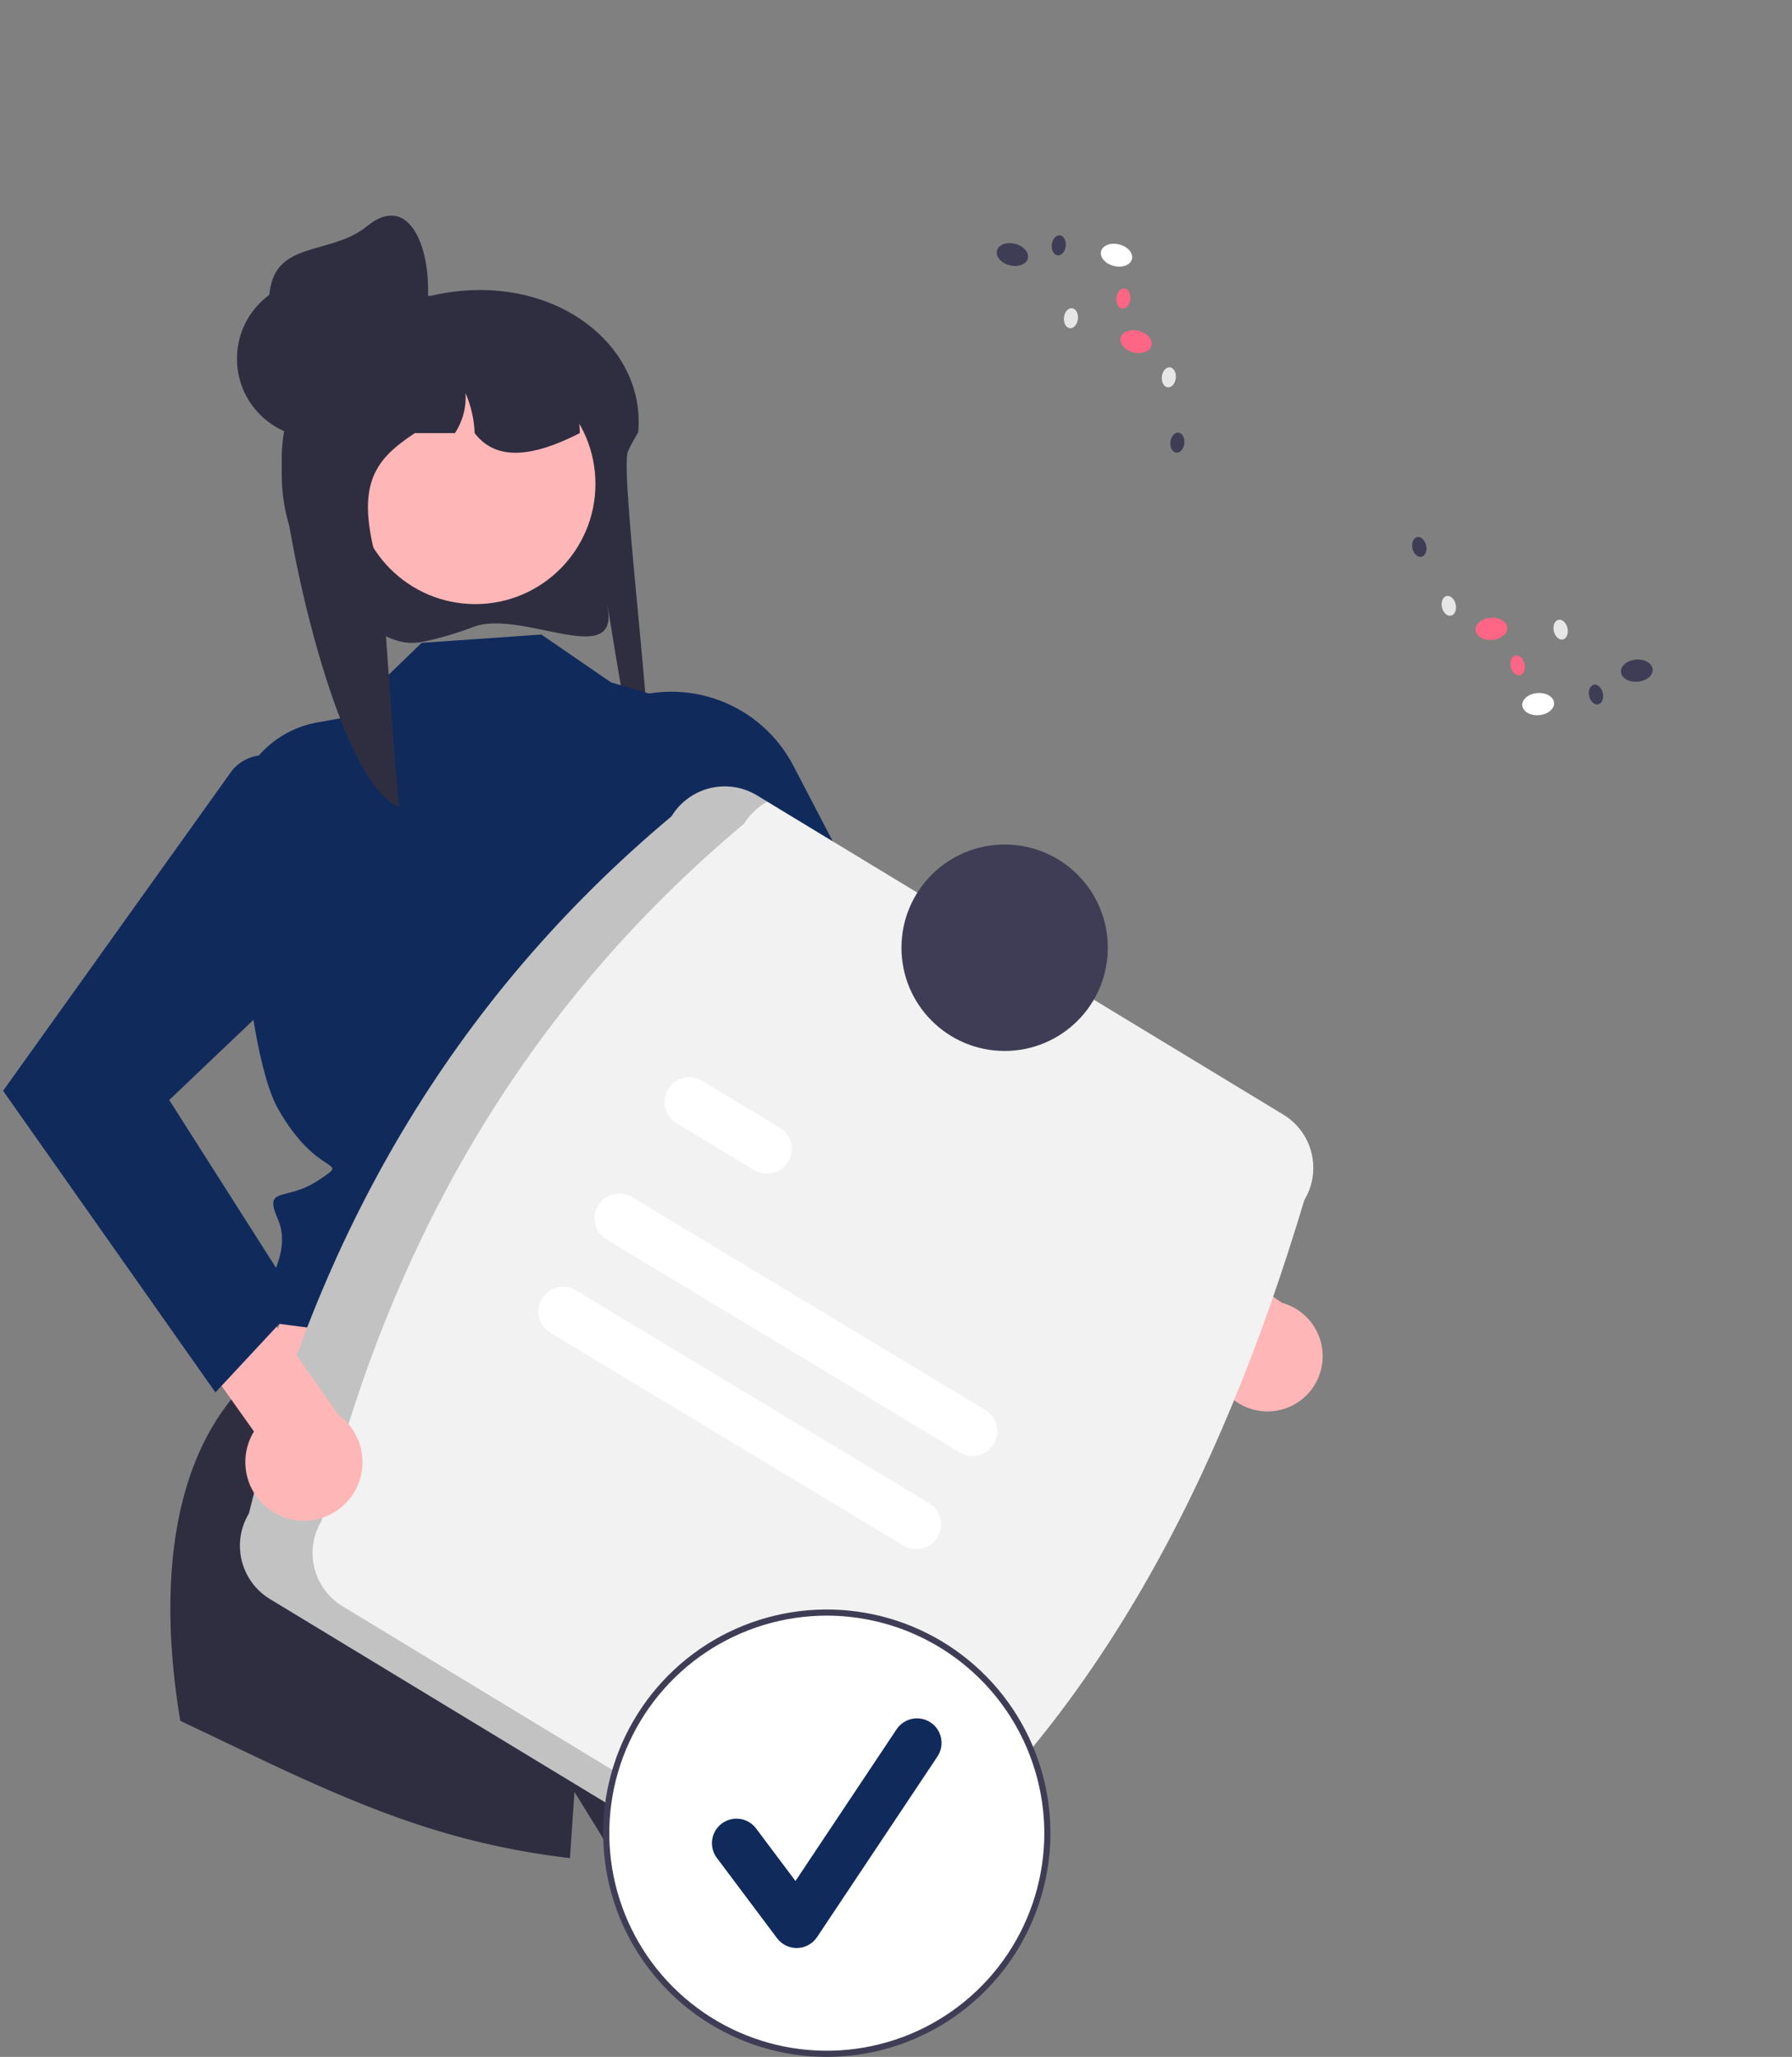 <svg width="61" height="70" viewBox="0 0 61 70" fill="none" xmlns="http://www.w3.org/2000/svg">
<rect x="0" y="0" width="61" height="70" fill="#808080" stroke="none"/>
<path d="M16.131 21.33C15.701 21.494 15.262 21.633 14.816 21.746C14.227 21.89 13.894 21.956 13.325 21.735C13.305 21.728 13.286 21.72 13.268 21.713C12.19 21.254 11.269 20.492 10.616 19.52C9.963 18.547 9.607 17.406 9.591 16.235C9.589 16.195 9.589 16.152 9.589 16.111C9.588 15.913 9.597 15.714 9.617 15.517C9.642 15.248 9.685 14.98 9.746 14.717L9.74 14.716C9.28 14.245 9.103 13.6 9.161 12.952C9.202 12.513 9.341 12.089 9.569 11.711C9.797 11.333 10.108 11.012 10.478 10.772C11.058 10.408 11.712 10.177 12.393 10.097C12.576 10.075 12.759 10.065 12.943 10.065H14.671C15.028 9.981 15.391 9.924 15.756 9.894H15.759C19.237 9.605 21.98 11.911 21.724 14.716C21.722 14.719 21.719 14.722 21.717 14.725C21.643 14.846 21.578 14.96 21.52 15.069C21.464 15.171 21.417 15.269 21.376 15.362C21.059 16.079 22.567 27.204 22.026 27.373C21.718 27.469 20.477 19.191 20.7 20.765C20.98 22.74 17.733 20.738 16.131 21.33Z" fill="#2F2E41"/>
<path d="M21.371 41.441L26.192 51.712L7.646 49.834L11.518 39.974L21.371 41.441Z" fill="#FFB6B6"/>
<path d="M31.048 62.034C27.823 63.107 24.425 63.562 21.031 63.376L19.555 60.982C19.555 60.982 19.493 61.873 19.401 63.236C17.785 63.049 16.191 62.711 14.639 62.227C11.694 61.306 8.934 59.879 6.137 58.564C5.57 55.186 5.357 49.977 8.49 46.945L25.352 50.035C25.352 50.035 28.058 52.058 27.334 52.783C26.61 53.507 26.498 53.395 26.974 53.87C27.449 54.346 28.477 54.982 28.487 55.397C28.491 55.56 29.645 58.504 31.048 62.034Z" fill="#2F2E41"/>
<path d="M18.427 21.594L14.353 21.878L11.72 24.422L10.797 24.587C9.969 24.735 9.223 25.182 8.701 25.843C8.18 26.504 7.919 27.333 7.969 28.174C8.159 31.387 8.583 36.189 9.471 37.747C10.847 40.163 11.984 39.405 10.847 40.163C9.71 40.921 8.947 40.325 9.471 41.523C9.995 42.721 8.763 44.257 8.763 44.257L8.273 44.748L8.793 44.961L25.362 47.117C25.362 47.117 23.93 40.675 24.826 39.093C25.722 37.51 27.894 32.727 25.955 30.855L24.059 24.184L20.798 23.222L18.427 21.594Z" fill="#112A5C"/>
<path d="M43.087 48.033C42.814 48.024 42.547 47.956 42.303 47.834C42.059 47.712 41.844 47.538 41.674 47.325C41.504 47.112 41.383 46.864 41.317 46.599C41.252 46.334 41.246 46.058 41.298 45.791L33.525 40.527L34.453 38.019L43.639 44.338C44.083 44.46 44.467 44.739 44.718 45.125C44.97 45.511 45.072 45.975 45.004 46.431C44.935 46.886 44.703 47.3 44.35 47.596C43.996 47.891 43.547 48.047 43.087 48.033Z" fill="#FFB6B6"/>
<path d="M21.133 23.869L20.004 24.316L26.029 36.083L38.501 44.585L40.299 41.546L30.805 33.346L27.004 26.056C26.469 25.03 25.573 24.239 24.489 23.835C23.404 23.431 22.209 23.443 21.133 23.869Z" fill="#112A5C"/>
<path d="M16.179 20.559C18.438 20.559 20.269 18.727 20.269 16.468C20.269 14.209 18.438 12.377 16.179 12.377C13.919 12.377 12.088 14.209 12.088 16.468C12.088 18.727 13.919 20.559 16.179 20.559Z" fill="#FFB6B6"/>
<path d="M19.736 14.739C19.668 14.775 19.6 14.808 19.532 14.841C19.461 14.875 19.39 14.909 19.318 14.941C17.949 15.562 16.834 15.631 16.157 14.739C16.139 14.269 16.033 13.807 15.846 13.376C15.879 13.858 15.752 14.337 15.485 14.739H14.122C12.719 15.67 11.999 16.526 12.973 19.583C13.037 19.784 13.472 26.919 13.596 27.468C11.472 26.653 9.639 18.003 9.593 15.723C9.59 15.686 9.59 15.647 9.59 15.609C9.589 15.427 9.599 15.244 9.618 15.063C9.643 14.815 9.687 14.569 9.747 14.328L9.742 14.327C9.526 14.12 9.361 13.866 9.26 13.584C9.16 13.303 9.126 13.001 9.163 12.705C9.519 12.238 9.96 11.843 10.463 11.539C10.92 11.318 11.396 11.139 11.886 11.005C11.898 11.002 11.908 10.999 11.921 10.996C12.07 10.956 12.224 10.919 12.377 10.887C12.694 10.82 13.013 10.772 13.335 10.742C13.359 10.741 13.382 10.739 13.402 10.739C13.531 10.739 13.657 10.774 13.768 10.839C13.769 10.839 13.769 10.84 13.771 10.84C13.877 10.904 13.966 10.994 14.027 11.101C14.089 11.209 14.121 11.33 14.122 11.454H15.64C15.696 11.454 15.752 11.456 15.808 11.459C17.922 11.543 19.62 12.447 19.729 14.525C19.734 14.597 19.736 14.667 19.736 14.739Z" fill="#2F2E41"/>
<path d="M10.761 14.903C12.25 14.903 13.456 13.697 13.456 12.208C13.456 10.72 12.25 9.513 10.761 9.513C9.273 9.513 8.066 10.72 8.066 12.208C8.066 13.697 9.273 14.903 10.761 14.903Z" fill="#2F2E41"/>
<path d="M14.462 10.961C14.156 12.418 12.645 13.289 11.2 12.933C10.506 12.762 9.909 12.322 9.539 11.71C9.169 11.098 9.058 10.365 9.229 9.671C9.585 8.226 11.339 8.642 12.491 7.7C14.12 6.366 14.875 8.997 14.462 10.961Z" fill="#2F2E41"/>
<path d="M8.474 51.507C10.771 42.14 15.322 34.09 22.859 27.782C23.151 27.302 23.621 26.957 24.166 26.824C24.712 26.69 25.288 26.778 25.768 27.069L43.686 37.933C44.166 38.224 44.511 38.694 44.644 39.24C44.778 39.785 44.69 40.362 44.399 40.842C41.523 50.453 37.214 58.793 30.014 64.567C29.723 65.047 29.252 65.392 28.707 65.525C28.162 65.659 27.585 65.571 27.105 65.28L9.187 54.416C8.707 54.125 8.363 53.654 8.229 53.109C8.095 52.564 8.183 51.987 8.474 51.507Z" fill="#F2F2F2"/>
<path opacity="0.2" d="M11.659 54.664C11.179 54.372 10.834 53.902 10.701 53.356C10.567 52.811 10.655 52.235 10.946 51.754C13.242 42.388 17.794 34.337 25.331 28.029C25.524 27.715 25.797 27.457 26.121 27.282L25.768 27.069C25.288 26.778 24.712 26.69 24.166 26.824C23.621 26.957 23.151 27.302 22.859 27.782C15.322 34.089 10.771 42.14 8.474 51.507C8.183 51.987 8.095 52.564 8.229 53.109C8.363 53.654 8.707 54.125 9.187 54.416L27.105 65.28C27.424 65.472 27.788 65.576 28.16 65.582C28.532 65.588 28.899 65.496 29.224 65.314L11.659 54.664Z" fill="black"/>
<path d="M32.672 49.43L20.645 42.183C20.454 42.068 20.317 41.881 20.263 41.664C20.209 41.448 20.244 41.219 20.359 41.027C20.474 40.836 20.661 40.698 20.877 40.645C21.094 40.591 21.323 40.625 21.515 40.74L33.542 47.987C33.733 48.102 33.87 48.289 33.923 48.505C33.976 48.722 33.941 48.951 33.826 49.142C33.711 49.333 33.525 49.47 33.309 49.524C33.093 49.578 32.864 49.544 32.672 49.43Z" fill="white"/>
<path d="M25.675 39.821L23.029 38.226C22.837 38.111 22.699 37.925 22.645 37.709C22.59 37.492 22.624 37.262 22.739 37.071C22.853 36.879 23.04 36.74 23.256 36.686C23.473 36.632 23.702 36.665 23.894 36.78L23.899 36.783L26.545 38.377C26.735 38.493 26.872 38.679 26.926 38.896C26.979 39.112 26.945 39.341 26.829 39.532C26.714 39.723 26.528 39.861 26.312 39.915C26.095 39.969 25.866 39.935 25.675 39.821Z" fill="white"/>
<path d="M30.759 52.603L18.732 45.356C18.541 45.241 18.403 45.054 18.349 44.837C18.295 44.621 18.33 44.392 18.445 44.2C18.56 44.009 18.746 43.871 18.962 43.817C19.179 43.763 19.409 43.797 19.6 43.911L19.602 43.913L31.629 51.159C31.82 51.275 31.956 51.462 32.01 51.678C32.063 51.895 32.029 52.123 31.913 52.314C31.798 52.505 31.612 52.643 31.396 52.697C31.18 52.751 30.951 52.717 30.759 52.603Z" fill="white"/>
<path d="M34.199 35.766C36.139 35.766 37.711 34.193 37.711 32.253C37.711 30.313 36.139 28.74 34.199 28.74C32.258 28.74 30.686 30.313 30.686 32.253C30.686 34.193 32.258 35.766 34.199 35.766Z" fill="#3F3D56"/>
<path d="M28.143 69.895C32.29 69.895 35.651 66.534 35.651 62.387C35.651 58.24 32.29 54.878 28.143 54.878C23.996 54.878 20.635 58.24 20.635 62.387C20.635 66.534 23.996 69.895 28.143 69.895Z" fill="white"/>
<path d="M28.144 70C26.639 70 25.167 69.554 23.915 68.717C22.663 67.88 21.687 66.692 21.111 65.3C20.535 63.909 20.384 62.379 20.677 60.902C20.971 59.425 21.696 58.069 22.761 57.004C23.826 55.939 25.182 55.214 26.659 54.92C28.136 54.627 29.667 54.777 31.058 55.353C32.449 55.93 33.638 56.905 34.474 58.157C35.311 59.409 35.757 60.881 35.757 62.387C35.755 64.405 34.952 66.341 33.525 67.768C32.098 69.195 30.163 69.998 28.144 70ZM28.144 54.983C26.68 54.983 25.249 55.418 24.031 56.231C22.814 57.045 21.865 58.201 21.304 59.554C20.744 60.907 20.597 62.395 20.883 63.831C21.169 65.267 21.874 66.587 22.909 67.622C23.945 68.657 25.264 69.363 26.7 69.648C28.136 69.934 29.625 69.787 30.978 69.227C32.33 68.667 33.487 67.718 34.3 66.5C35.114 65.283 35.548 63.851 35.548 62.387C35.546 60.424 34.765 58.542 33.377 57.154C31.989 55.766 30.107 54.986 28.144 54.983Z" fill="#3F3D56"/>
<path d="M27.118 66.295C26.989 66.295 26.861 66.264 26.745 66.206C26.629 66.148 26.528 66.064 26.45 65.96L24.402 63.229C24.336 63.142 24.288 63.042 24.261 62.935C24.233 62.829 24.227 62.718 24.243 62.61C24.258 62.501 24.295 62.397 24.351 62.302C24.407 62.208 24.481 62.125 24.569 62.059C24.656 61.994 24.756 61.946 24.863 61.919C24.969 61.891 25.079 61.885 25.188 61.901C25.297 61.916 25.401 61.953 25.496 62.009C25.59 62.065 25.672 62.139 25.738 62.227L27.078 64.014L30.52 58.851C30.581 58.76 30.659 58.681 30.75 58.62C30.841 58.559 30.944 58.517 31.051 58.495C31.159 58.474 31.27 58.474 31.377 58.495C31.485 58.516 31.587 58.558 31.678 58.619C31.77 58.68 31.848 58.758 31.909 58.849C31.97 58.941 32.013 59.043 32.034 59.15C32.056 59.258 32.056 59.369 32.035 59.476C32.013 59.584 31.971 59.686 31.91 59.778L27.813 65.923C27.739 66.034 27.64 66.126 27.523 66.19C27.406 66.255 27.275 66.291 27.142 66.294C27.134 66.294 27.126 66.295 27.118 66.295Z" fill="#112A5C"/>
<path d="M52.392 24.338C52.69 24.313 52.917 24.124 52.9 23.916C52.882 23.709 52.626 23.561 52.327 23.587C52.029 23.612 51.801 23.801 51.819 24.009C51.837 24.216 52.093 24.364 52.392 24.338Z" fill="white"/>
<path d="M55.749 23.2C56.047 23.174 56.275 22.985 56.257 22.778C56.239 22.57 55.983 22.422 55.685 22.448C55.386 22.474 55.159 22.662 55.177 22.87C55.194 23.078 55.451 23.225 55.749 23.2Z" fill="#3F3D56"/>
<path d="M50.8 21.777C51.098 21.752 51.326 21.563 51.308 21.355C51.29 21.148 51.034 21 50.736 21.026C50.437 21.051 50.21 21.24 50.227 21.448C50.245 21.655 50.502 21.803 50.8 21.777Z" fill="#FF6584"/>
<path d="M49.393 20.952C49.522 20.923 49.592 20.75 49.55 20.565C49.509 20.381 49.371 20.254 49.242 20.283C49.114 20.312 49.044 20.486 49.085 20.67C49.127 20.855 49.265 20.981 49.393 20.952Z" fill="#E6E6E6"/>
<path d="M48.389 18.948C48.518 18.919 48.588 18.746 48.546 18.561C48.505 18.377 48.367 18.25 48.238 18.279C48.11 18.308 48.04 18.482 48.081 18.666C48.123 18.851 48.261 18.977 48.389 18.948Z" fill="#3F3D56"/>
<path d="M53.2 21.762C53.328 21.733 53.399 21.56 53.357 21.375C53.315 21.191 53.177 21.064 53.049 21.093C52.92 21.122 52.85 21.296 52.892 21.48C52.934 21.665 53.072 21.791 53.2 21.762Z" fill="#E6E6E6"/>
<path d="M51.733 22.979C51.862 22.95 51.932 22.777 51.89 22.592C51.849 22.408 51.711 22.282 51.582 22.311C51.454 22.34 51.383 22.513 51.425 22.698C51.467 22.882 51.605 23.008 51.733 22.979Z" fill="#FF6584"/>
<path d="M54.403 23.97C54.532 23.941 54.602 23.768 54.56 23.584C54.518 23.399 54.38 23.273 54.252 23.302C54.124 23.331 54.053 23.504 54.095 23.689C54.137 23.873 54.275 24 54.403 23.97Z" fill="#3F3D56"/>
<path d="M38.532 8.818C38.584 8.616 38.39 8.393 38.1 8.319C37.809 8.246 37.532 8.35 37.481 8.552C37.43 8.754 37.624 8.977 37.914 9.051C38.205 9.124 38.481 9.02 38.532 8.818Z" fill="white"/>
<path d="M34.988 8.796C35.039 8.594 34.845 8.371 34.555 8.297C34.264 8.223 33.988 8.327 33.936 8.529C33.885 8.731 34.079 8.955 34.369 9.028C34.66 9.102 34.936 8.998 34.988 8.796Z" fill="#3F3D56"/>
<path d="M39.197 11.759C39.248 11.557 39.054 11.334 38.764 11.26C38.473 11.187 38.197 11.291 38.145 11.493C38.094 11.695 38.288 11.918 38.578 11.992C38.869 12.065 39.145 11.961 39.197 11.759Z" fill="#FF6584"/>
<path d="M40.024 12.868C40.045 12.68 39.956 12.516 39.825 12.501C39.694 12.486 39.571 12.627 39.55 12.815C39.529 13.003 39.618 13.168 39.749 13.182C39.88 13.197 40.003 13.056 40.024 12.868Z" fill="#E6E6E6"/>
<path d="M40.315 15.09C40.336 14.902 40.247 14.737 40.116 14.723C39.985 14.708 39.862 14.849 39.841 15.037C39.82 15.225 39.909 15.389 40.04 15.404C40.17 15.418 40.294 15.278 40.315 15.09Z" fill="#3F3D56"/>
<path d="M36.692 10.856C36.713 10.668 36.623 10.504 36.493 10.489C36.362 10.475 36.239 10.615 36.218 10.803C36.197 10.992 36.286 11.156 36.417 11.171C36.547 11.185 36.67 11.044 36.692 10.856Z" fill="#E6E6E6"/>
<path d="M38.475 10.187C38.496 9.998 38.407 9.834 38.276 9.819C38.145 9.805 38.022 9.945 38.001 10.134C37.98 10.322 38.069 10.486 38.2 10.501C38.331 10.515 38.454 10.375 38.475 10.187Z" fill="#FF6584"/>
<path d="M36.278 8.375C36.298 8.187 36.209 8.023 36.079 8.008C35.948 7.994 35.825 8.134 35.804 8.323C35.783 8.511 35.872 8.675 36.002 8.69C36.133 8.704 36.257 8.564 36.278 8.375Z" fill="#3F3D56"/>
<path d="M9.591 51.606C9.323 51.496 9.083 51.33 8.886 51.118C8.689 50.906 8.54 50.654 8.45 50.379C8.36 50.104 8.331 49.813 8.364 49.525C8.398 49.238 8.494 48.961 8.645 48.715L2.873 40.601L4.725 38.453L11.509 48.139C11.906 48.425 12.184 48.845 12.291 49.322C12.398 49.798 12.326 50.297 12.09 50.725C11.854 51.152 11.469 51.478 11.008 51.64C10.547 51.803 10.043 51.791 9.591 51.606Z" fill="#FFB6B6"/>
<path d="M9.724 25.895C9.432 25.723 9.089 25.661 8.755 25.72C8.421 25.779 8.12 25.954 7.904 26.215L0.105 37.122L7.333 47.387L10.161 44.349L5.761 37.436L11.608 31.87C12.088 30.817 12.162 29.624 11.814 28.521C11.466 27.417 10.722 26.482 9.724 25.895Z" fill="#112A5C"/>
</svg>
